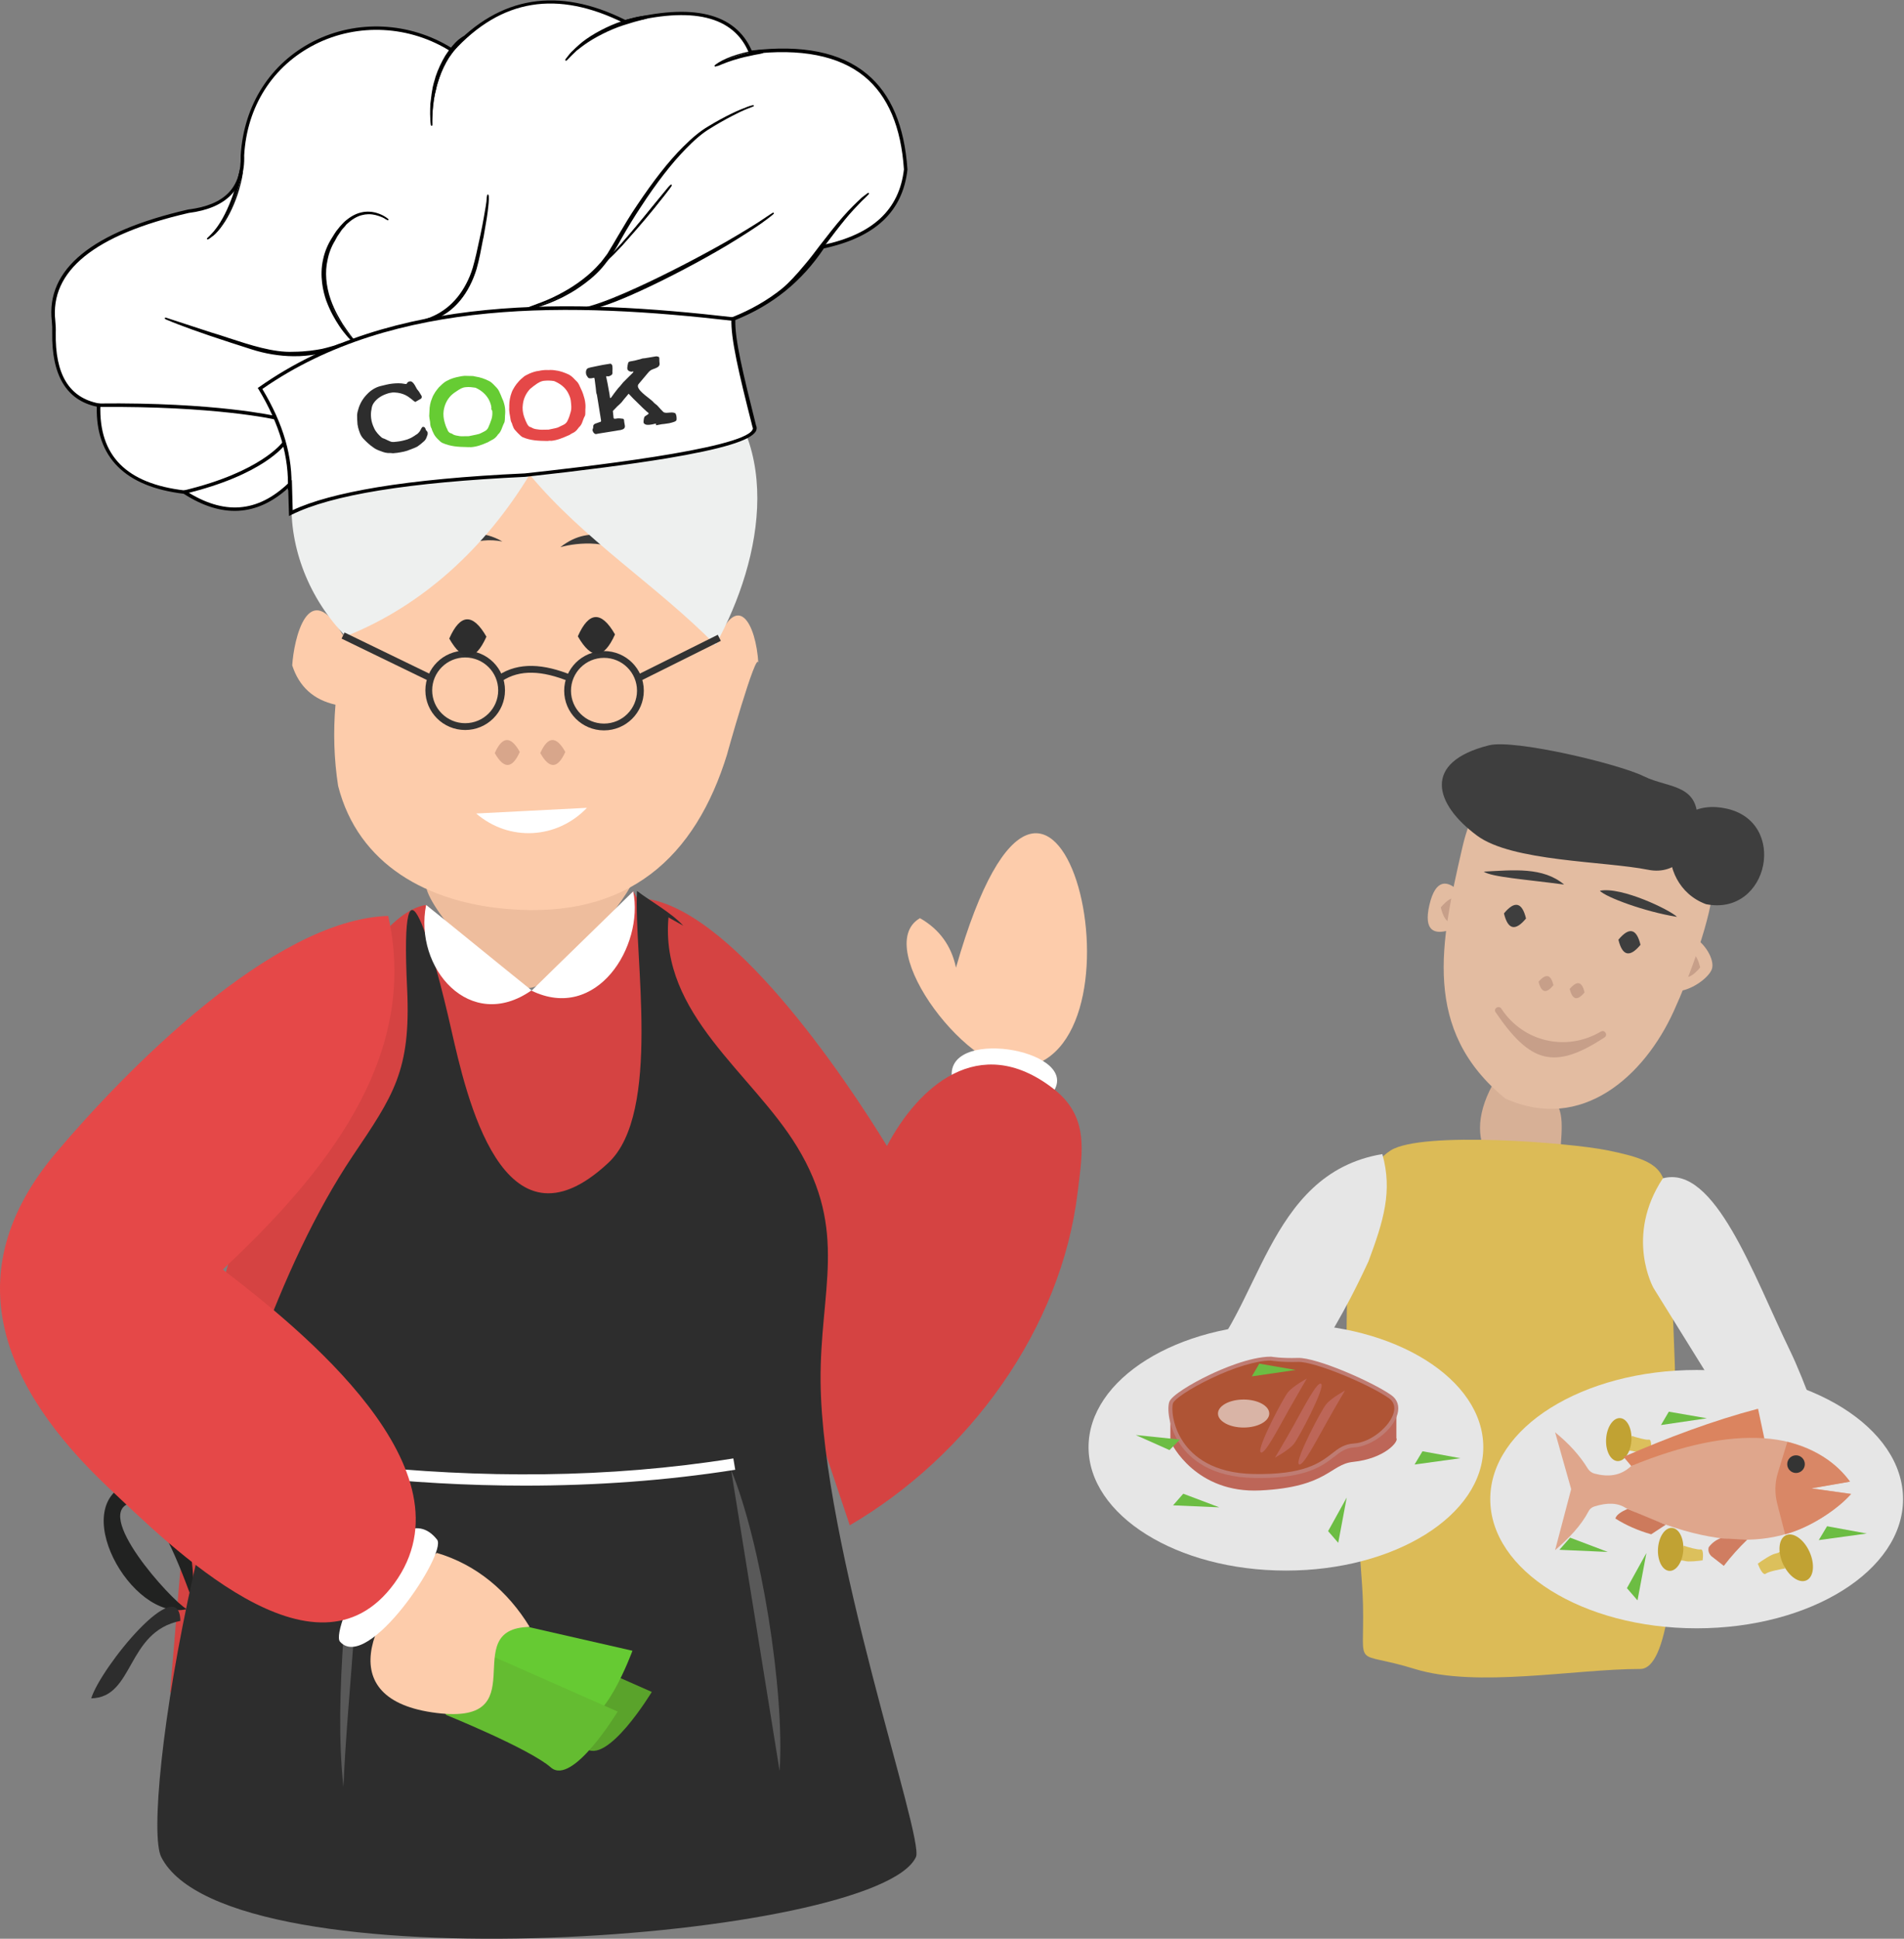 <svg width="280" height="285" viewBox="0 0 280 285" fill="none" xmlns="http://www.w3.org/2000/svg">
<rect x="0" y="0" width="280" height="285" fill="#808080" stroke="none"/>
<g opacity="0.8">
<path d="M2.873 0C-3.41 9.435 1.132 16.75 11.444 15.766C12.298 4.192 13.698 3.801 2.873 0Z" transform="translate(217.648 157.778)" fill="#ECBB9B"/>
<path d="M0.253 3.123C-1.591 10.997 7.253 4.718 7.219 4.718C7.253 4.752 2.097 -4.751 0.253 3.123Z" transform="translate(209.956 129.896)" fill="#FBCAA9"/>
<path d="M-1.0421e-06 1.398C0.649 4.079 1.844 4.351 3.62 2.212C2.971 -0.435 1.776 -0.706 -1.0421e-06 1.398Z" transform="translate(211.883 131.994)" fill="#D8A68B"/>
<path d="M0.284 3.634C-1.56 11.508 6.124 7.689 7.25 5.229C8.377 2.769 2.128 -4.24 0.284 3.634Z" transform="translate(244.447 137.361)" fill="#FBCAA9"/>
<path d="M1.0421e-06 1.423C0.649 4.104 1.844 4.376 3.62 2.238C2.971 -0.444 1.742 -0.715 1.0421e-06 1.423Z" transform="translate(246.404 139.979)" fill="#D8A68B"/>
<path d="M9.069 46.527C20.337 51.584 29.523 43.167 33.826 33.697C36.045 28.844 39.494 19.884 39.699 14.589C40.04 5.221 39.767 6.885 29.899 4.509C16.479 1.284 6.269 -5.979 2.717 9.736C-0.459 23.515 -3.259 36.481 9.069 46.527Z" transform="translate(212.306 114.968)" fill="#FBCAA9"/>
<path d="M11.337 3.917C10.449 2.967 3.176 -0.581 0 0.082C0.888 1.032 6.59 3.153 11.337 3.917Z" transform="translate(235.272 130.866)" fill="#2D2D2D"/>
<path d="M11.815 2.088C8.708 -0.526 4.371 -0.034 0 0.187C1.127 0.984 6.078 1.323 11.815 2.088Z" transform="translate(218.199 127.944)" fill="#2D2D2D"/>
<path d="M-1.0421e-06 1.264C0.581 3.674 1.673 3.912 3.244 2.011C2.664 -0.399 1.571 -0.637 -1.0421e-06 1.264Z" transform="translate(238.003 136.879)" fill="#2D2D2D"/>
<path d="M-2.0842e-06 1.264C0.581 3.674 1.673 3.912 3.244 2.011C2.663 -0.399 1.571 -0.637 -2.0842e-06 1.264Z" transform="translate(221.17 133.01)" fill="#2D2D2D"/>
<path d="M-1.0421e-06 0.841C0.41 2.47 1.127 2.64 2.185 1.35C1.81 -0.279 1.093 -0.415 -1.0421e-06 0.841Z" transform="translate(230.834 144.532)" fill="#D8A68B"/>
<path d="M1.0421e-06 0.83C0.41 2.459 1.127 2.629 2.185 1.339C1.81 -0.256 1.093 -0.426 1.0421e-06 0.83Z" transform="translate(226.259 143.491)" fill="#D8A68B"/>
<path d="M0.093 0.756C5.181 8.223 8.733 9.309 16.109 4.456C16.655 4.082 16.143 3.268 15.562 3.607C10.508 6.594 4.157 5.135 0.947 0.247C0.571 -0.33 -0.282 0.213 0.093 0.756Z" transform="translate(219.848 148.045)" fill="#D8A68B"/>
<path d="M30.34 18.448C23.852 17.158 10.33 17.26 5.173 13.424C-1.11 8.774 -2.92 2.631 6.915 0.154C10.637 -0.797 26.072 2.903 29.691 4.702C33.482 6.568 38.16 5.686 37.545 12.168C37.204 15.766 34.54 19.296 30.34 18.448Z" transform="translate(212.036 109.412)" fill="#2D2D2D"/>
<path d="M5.299 14.28C-2.691 11.327 -1.565 -1.74 8.133 0.194C17.456 2.027 14.587 16.113 5.299 14.28Z" transform="translate(245.58 118.637)" fill="#2D2D2D"/>
<path d="M43.181 77.801C33.551 77.801 19.107 80.618 10.024 77.801C0.804 74.95 2.614 78.192 2.409 68.451C2.135 55.689 -4.933 8.614 6.506 1.554C11.116 -1.297 32.834 0.434 38.332 1.554C48.132 3.523 46.903 5.05 47.415 14.791C47.791 22.156 51.376 77.801 43.181 77.801Z" transform="translate(198.034 167.543)" fill="#F2C94C"/>
<path d="M0 12.435C0 12.435 5.319 18.715 9.203 22.262C18.28 30.551 29.635 43.662 35.946 38.905C37.993 28.882 31.223 23.408 31.223 23.408L19.637 14.836C19.637 14.836 11.973 9.275 7.061 0C4.707 4.145 0 12.435 0 12.435Z" transform="matrix(-0.93 -0.368 0.372 -0.928 263.493 222.554)" fill="white"/>
<path d="M46.26 11.015C42.283 24.212 45.046 24.761 41.07 37.958C29.092 33.553 10.635 42.672 0 28.848C4.076 24.924 8.613 24.038 14.9 23.181C24.617 22.615 26.917 23.316 33.143 23.069C36.27 13.043 33.991 10.026 37.117 0C40.142 3.649 43.201 7.332 46.26 11.015Z" transform="matrix(-0.473 0.881 -0.883 -0.469 228.756 183.185)" fill="white"/>
<ellipse cx="29.026" cy="18.139" rx="29.026" ry="18.139" transform="translate(160.08 194.603)" fill="white"/>
<path d="M0 5.025V-1.7547e-07H33.233V4.611C33.637 5.083 31.526 7.613 26.879 8.096C23.454 8.441 23.166 11.81 13.215 12.293C3.794 12.753 0.173 5.543 0 5.025Z" transform="translate(172.115 206.807)" fill="#CC5F4E"/>
<path d="M14.768 0C9.925 0 0.7 4.945 0.123 6.44C-0.453 7.935 0.585 17.02 12.231 17.249C23.878 17.479 23.186 12.995 26.991 12.765C30.796 12.535 35.178 7.59 32.295 5.577C29.413 3.565 21.341 0.115 18.769 0.195C16.198 0.276 14.768 0 14.768 0Z" transform="translate(172.118 199.723)" fill="#BA4922"/>
<path d="M13.366 17.836C13.09 17.836 12.813 17.836 12.513 17.824C6.263 17.698 3.184 15.041 1.697 12.845C-0.056 10.246 -0.183 7.463 0.14 6.624C0.509 5.669 3.45 3.91 6.009 2.691C7.705 1.874 11.983 0 15.062 0H15.119C15.131 0 16.549 0.264 19.051 0.184C21.807 0.115 29.937 3.668 32.75 5.635C33.684 6.279 34.007 7.279 33.684 8.441C33.016 10.798 29.914 13.179 27.308 13.34C26.062 13.42 25.324 13.983 24.39 14.708C22.672 16.03 20.354 17.836 13.366 17.836ZM15.027 0.575C12.94 0.586 9.746 1.541 6.252 3.208C3.057 4.738 0.901 6.244 0.682 6.831C0.44 7.463 0.521 10.074 2.17 12.523C3.576 14.616 6.517 17.134 12.525 17.249C19.974 17.399 22.315 15.582 24.021 14.259C24.99 13.501 25.832 12.857 27.262 12.765C29.856 12.604 32.589 10.189 33.119 8.28C33.385 7.348 33.142 6.612 32.416 6.095C29.429 4.013 21.484 0.69 19.063 0.77C16.653 0.839 15.246 0.609 15.027 0.575Z" transform="translate(171.825 199.436)" fill="#CE7B6F"/>
<path d="M3.771 4.117C5.853 4.117 7.541 3.195 7.541 2.058C7.541 0.922 5.853 0 3.771 0C1.688 0 0 0.922 0 2.058C0 3.195 1.688 4.117 3.771 4.117Z" transform="translate(179.114 205.737)" fill="#EFC0AF"/>
<path d="M6.852 0C6.852 0 4.834 1.092 4.084 2.012C3.335 2.932 -0.47 10.177 0.048 10.81C0.567 11.442 2.678 7.279 4.211 4.577C5.745 1.874 6.852 0 6.852 0Z" transform="translate(185.327 202.655)" fill="#CC5F4E"/>
<path d="M6.852 -8.77352e-08C6.852 -8.77352e-08 4.834 1.092 4.084 2.012C3.335 2.932 -0.47 10.177 0.048 10.81C0.567 11.442 2.678 7.279 4.211 4.577C5.733 1.874 6.852 -8.77352e-08 6.852 -8.77352e-08Z" transform="translate(190.943 204.415)" fill="#CC5F4E"/>
<path d="M0 10.874C0 10.874 2.018 9.782 2.768 8.862C3.517 7.942 7.322 0.697 6.803 0.064C6.285 -0.568 4.174 3.595 2.652 6.297C1.13 9 0 10.874 0 10.874Z" transform="translate(187.508 203.396)" fill="#CC5F4E"/>
<path d="M5.307 0L0 4.242V1.97L5.307 0Z" transform="matrix(0.754 0.656 -0.66 0.751 175.309 218.103)" fill="#66CC33"/>
<path d="M5.307 0L0 4.242V1.97L5.307 0Z" transform="matrix(0.759 -0.651 0.655 0.756 194.021 223.593)" fill="#66CC33"/>
<path d="M5.086 0L0 4.058V1.884L5.086 0Z" transform="matrix(0.865 0.502 -0.506 0.862 186.145 198.836)" fill="#66CC33"/>
<path d="M5.079 0L0 4.064V1.887L5.079 0Z" transform="translate(170.655 214.508) scale(1.003 0.997) rotate(-135.439)" fill="#66CC33"/>
<path d="M5.312 0L0 4.238V1.968L5.312 0Z" transform="matrix(0.86 0.51 -0.514 0.858 210.201 211.654)" fill="#66CC33"/>
<ellipse cx="30.353" cy="18.988" rx="30.353" ry="18.988" transform="translate(219.155 201.392)" fill="white"/>
<path d="M0.266 0C0.932 0.176 2.37 0.501 2.796 0.396C3.222 0.29 3.24 1.407 3.196 1.978C2.574 2.11 1.198 2.347 0.666 2.242C0.154 2.14 0.011 2.193 0.001 2.236L0 2.242C0 2.24 0 2.238 0.001 2.236L0.266 0Z" transform="matrix(0.998 0.061 -0.062 0.998 239.693 211.066)" fill="#F2CF52"/>
<ellipse cx="1.864" cy="3.165" rx="1.864" ry="3.165" transform="matrix(0.998 0.061 -0.062 0.998 236.392 208.354)" fill="#D1AA1F"/>
<path d="M19.779 0L20.704 4.352L1.13 8.416L0 7.075C6.552 4.228 13.125 1.753 19.779 0Z" transform="translate(238.755 207.088)" fill="#F18556"/>
<path d="M5.772 6.064C7.784 6.601 9.633 6.436 11.194 4.95C26.208 -1.196 37.402 -0.536 43.379 7.24L37.69 8.23L43.543 9.055C36.457 16.151 26.66 18.873 10.372 11.118C9.263 10.396 7.764 10.272 5.751 10.912C5.381 11.035 5.073 11.283 4.909 11.633C3.82 13.717 2.054 15.553 0 17.326L2.362 8.354L0 -1.57369e-07C1.951 1.588 3.594 3.342 4.827 5.363C5.053 5.693 5.381 5.961 5.772 6.064Z" transform="translate(228.691 210.553)" fill="#F6AF8F"/>
<path d="M2.267 4.063C3.377 2.62 4.527 1.361 5.698 0.227L1.795 6.29476e-07C1.076 0.268 0.501 0.722 0.049 1.32C-0.074 1.774 0.029 2.207 0.419 2.62L2.267 4.063Z" transform="translate(251.235 226.126)" fill="#E47C59"/>
<path d="M5.258 3.733L7.394 2.331L1.766 3.14738e-07C0.822 0.433 0.103 0.887 1.56703e-07 1.423C1.582 2.413 3.307 3.177 5.258 3.733Z" transform="translate(237.564 221.815)" fill="#E07853"/>
<path d="M1.429 13.593L0.258 9.055C-0.111 7.57 -0.091 6.023 0.361 4.559L1.758 7.86845e-08C5.866 1.093 8.947 3.032 10.96 5.858L5.27 6.848L11.124 7.673C9.152 9.963 4.941 12.665 1.429 13.593Z" transform="translate(261.09 211.955)" fill="#EF885F"/>
<path d="M1.294 2.599C2.009 2.599 2.588 2.017 2.588 1.299C2.588 0.582 2.009 0 1.294 0C0.579 0 0 0.582 0 1.299C0 2.017 0.579 2.599 1.294 2.599Z" transform="translate(262.827 213.935)" fill="#212121"/>
<path d="M0.266 0C0.932 0.176 2.37 0.501 2.796 0.396C3.222 0.29 3.24 1.407 3.196 1.978C2.574 2.11 1.198 2.347 0.666 2.242C0.154 2.14 0.011 2.193 0.001 2.236L0 2.242C0 2.24 0 2.238 0.001 2.236L0.266 0Z" transform="matrix(0.998 0.061 -0.062 0.998 247.321 227.206)" fill="#F2CF52"/>
<ellipse cx="1.864" cy="3.165" rx="1.864" ry="3.165" transform="matrix(0.998 0.061 -0.062 0.998 244.02 224.493)" fill="#D1AA1F"/>
<path d="M0.306 0C1.07 0.202 2.722 0.576 3.211 0.455C3.701 0.334 3.721 1.618 3.67 2.275C2.957 2.426 1.376 2.699 0.765 2.578C0.177 2.462 0.013 2.522 0.001 2.572L0 2.578C0 2.576 0 2.574 0.001 2.572L0.306 0Z" transform="matrix(-0.913 0.408 -0.411 -0.912 262.788 230.441)" fill="#F2CF52"/>
<ellipse cx="2.141" cy="3.64" rx="2.141" ry="3.64" transform="matrix(-0.913 0.408 -0.411 -0.912 267.602 231.447)" fill="#D1AA1F"/>
<path d="M5.552 0L0 4.439V2.061L5.552 0Z" transform="matrix(0.754 0.657 -0.66 0.751 232.256 224.493)" fill="#66CC33"/>
<path d="M5.552 0L0 4.439V2.061L5.552 0Z" transform="matrix(0.759 -0.651 0.654 0.756 237.907 231.906)" fill="#66CC33"/>
<path d="M5.32 0L0 4.247V1.972L5.32 0Z" transform="matrix(0.865 0.502 -0.506 0.863 246.412 205.822)" fill="#66CC33"/>
<path d="M5.556 0L0 4.436V2.059L5.556 0Z" transform="matrix(0.86 0.511 -0.514 0.858 269.746 222.595)" fill="#66CC33"/>
</g>
<path d="M17.187 34.422C36.764 31.479 21.705 -30.893 7.259 19.759C6.589 16.538 4.804 14.095 1.96 12.484C-5.403 16.76 9.824 36.422 17.187 34.422Z" transform="translate(133.326 122.489)" fill="#FDCCAB"/>
<path d="M8.51087e-07 0.833C0.614 4.61 10.932 15.829 15.06 15.718C18.964 15.662 28.837 3.666 30.454 1.69495e-06C20.303 0.278 10.151 0.555 8.51087e-07 0.833Z" transform="translate(62.665 129.53)" fill="#EEBD9D"/>
<path d="M37.649 1.999C26.382 3.666 12.55 42.266 9.259 52.485C3.291 70.758 1.673 98.528 8.51087e-07 117.745C31.458 117.745 62.972 117.745 94.43 117.745C89.912 96.917 85.45 76.034 80.932 55.207C77.362 38.711 76.582 14.607 68.103 0C65.761 2.277 56.558 14.496 53.155 14.607C49.53 14.718 40.605 4.388 37.649 1.999Z" transform="translate(25.015 131.029)" fill="#D54342"/>
<path d="M13.168 17.856C13.558 13.246 12.22 -2.138 4.132 0.25C-5.685 3.194 4.02 20.8 12.22 18.912C9.933 17.634 -2.004 4.471 4.188 3.249C8.036 2.527 12.554 16.579 13.168 17.856Z" transform="translate(15.249 217.644)" fill="#212221"/>
<path d="M15.136 6.065C18.427 0.067 -1.374 -3.21 0.076 4.566C5.04 5.621 10.06 6.121 15.136 6.065Z" transform="translate(139.951 154.123)" fill="white"/>
<path d="M30.956 92.196C48.358 82.033 62.08 63.427 64.478 43.155C65.203 37.212 66.207 32.047 60.797 27.937C49.92 19.606 40.996 27.77 36.422 36.434C30.51 26.77 13.052 0.555 3.40435e-06 1.69495e-06C10.319 30.714 20.637 61.483 30.956 92.196Z" transform="translate(94.011 132.029)" fill="#D54342"/>
<path d="M75.166 3.888C73.883 18.162 87.493 26.77 94.075 37.601C101.66 50.041 97.421 58.761 97.533 72.091C97.756 96.418 112.831 139.223 111.561 142.004C105.984 154.223 10.326 161.443 0.565 142.004C-2.515 135.869 7.007 71.369 28.704 38.989C34.728 30.047 37.294 26.437 36.736 14.44C35.565 -9.386 40.64 8.886 43.262 20.55C45.381 29.769 50.736 54.485 66.298 39.989C74.218 32.657 70.035 9.275 70.537 0C72.656 1.611 75.557 3.166 77.341 5.11" transform="translate(23.14 130.974)" fill="#2D2D2D"/>
<path d="M14.948 0C9.984 4.888 4.964 9.719 -1.70217e-06 14.607C9.594 19.272 16.566 8.053 14.948 0Z" transform="translate(78.17 131.029)" fill="white"/>
<path d="M7.139 44.265C4.741 29.492 2.398 14.718 1.70217e-06 3.38989e-06C4.406 10.664 7.92 32.602 7.139 44.265Z" transform="translate(107.509 216.061)" fill="#595959"/>
<path d="M8.367 5.207C8.367 12.149 0 12.149 0 5.207C0 -1.736 8.367 -1.736 8.367 5.207Z" transform="translate(33.159 214.798)" fill="white"/>
<path d="M25.267 3.999C16.845 3.999 8.367 3.499 -8.51087e-07 2.61C0.056 2.055 0.112 1.5 0.167 0.944C18.685 2.944 37.538 2.944 55.944 3.38989e-06C56.056 0.555 56.111 1.111 56.223 1.666C46.016 3.277 35.641 3.999 25.267 3.999Z" transform="translate(51.9 214.395)" fill="white"/>
<path d="M0.477 45.21C-1.029 31.491 1.426 14.552 2.374 3.38989e-06C3.489 13.829 1.091 30.547 0.477 45.21Z" transform="translate(50.028 217.45)" fill="#595959"/>
<path d="M3.091 11.014C8.612 12.18 10.788 1.628 5.377 0.128C-0.033 -1.316 -2.32 9.903 3.091 11.014Z" transform="translate(36.26 206.214)" fill="white"/>
<path d="M0.258 3.38989e-06C5.445 4.165 10.576 8.387 15.764 12.552C6.728 18.884 -1.583 9.275 0.258 3.38989e-06Z" transform="translate(62.407 133.029)" fill="white"/>
<path d="M1.70217e-06 0C0.223 2.111 0.223 6.776 3.402 7.165C4.127 5.721 4.741 1.999 4.853 0.389C3.235 0.278 1.618 0.111 1.70217e-06 0Z" transform="translate(72.927 244.886)" fill="#EEBD9D"/>
<path d="M2.677 9.664C2.677 9.664 14.892 14.607 18.072 17.384C21.251 20.161 27.888 9.164 27.888 9.164L7.139 -3.38989e-06L8.51087e-07 5.554L2.677 9.664Z" transform="translate(67.963 239.555)" fill="#5AA32B"/>
<path d="M3.402 10.33C3.402 10.33 16.343 12.885 20.024 14.996C23.649 17.106 28.056 5.054 28.056 5.054L5.912 -3.38989e-06L0 6.831L3.402 10.33Z" transform="translate(64.952 237.611)" fill="#66CA33"/>
<path d="M2.677 9.664C2.677 9.664 14.892 14.607 18.072 17.384C21.251 20.161 27.888 9.164 27.888 9.164L7.139 3.38989e-06L8.51087e-07 5.554L2.677 9.664Z" transform="translate(62.944 242.443)" fill="#64BC31"/>
<path d="M9.742 3.38989e-06C15.598 1.722 20.228 5.665 23.407 10.886C12.419 11.053 25.025 25.826 9.017 23.438C-6.154 21.161 0.427 8.109 9.742 3.38989e-06Z" transform="translate(54.484 228.28)" fill="#FDCCAB"/>
<path d="M0.166 16.676C4.238 21.286 15.951 3.68 14.445 1.681C8.421 -5.984 -1.396 14.955 0.166 16.676Z" transform="translate(49.837 224.656)" fill="white"/>
<path d="M57.087 0C40.075 0.555 18.378 22.827 8.282 34.768C-6.945 52.763 0.752 69.647 15.812 83.921C25.183 92.752 46.378 114.024 57.979 98.139C70.139 81.477 44.091 60.65 32.768 51.985C47.326 38.323 61.828 21.105 57.087 0Z" transform="translate(0 134.64)" fill="#E54848"/>
<path d="M13.108 2.074C5.131 3.684 6.359 13.348 2.12772e-07 13.459C1.45 8.85 12.996 -5.258 13.108 2.074Z" transform="translate(13.414 236.203)" fill="#2D2D2D"/>
<path d="M7.474 27.168C2.343 18.226 0.223 27.779 -8.51087e-07 31.555C1.004 34.666 3.123 36.609 6.359 37.331C6.024 41.33 6.135 45.329 6.749 49.273C9.705 60.88 19.968 66.434 31.793 67.379C49.362 68.823 59.291 59.825 63.976 44.552C63.586 45.829 68.382 28.723 68.55 31.278C68.215 25.39 65.426 20.225 62.247 28.612C61.522 23.391 62.414 10.506 59.291 6.507C57.339 3.952 39.211 -0.214 35.864 0.009C30.677 0.342 17.402 5.451 13.61 9.062C8.645 13.671 8.813 19.725 7.474 27.168Z" transform="translate(42.975 66.261)" fill="#FDCCAB"/>
<path d="M-1.70217e-06 6.119C0.335 2.62 4.406 -2.212 10.207 1.12C6.526 0.398 2.398 1.786 -1.70217e-06 6.119Z" transform="translate(63.668 78.48)" fill="#3A3A3A"/>
<path d="M10.598 3.604C7.697 0.66 2.622 1.105 1.70217e-06 1.827C4.741 -1.894 9.426 0.771 10.598 3.604Z" transform="translate(82.409 78.606)" fill="#3A3A3A"/>
<path d="M7.971 43.113C19.461 38.559 28.664 29.839 35.022 19.342C42.998 28.95 53.652 35.559 62.353 44.39C69.381 31.672 72.839 13.288 59.006 3.513C51.03 -2.097 46.568 0.347 36.64 1.791C29.556 2.791 17.955 2.235 11.54 5.401C-3.575 13.01 -2.85 32.06 7.971 43.113Z" transform="translate(42.869 50.427)" fill="#EEF0EF"/>
<path d="M32.151 71.004C38.667 68.565 50.784 68.019 67.002 68.856C87.649 68.638 102.329 67.764 101.231 65.07C100.132 57.57 99.327 52.036 99.766 49.087C105.075 47.558 109.87 44.754 113.897 39.876C120.999 39.111 125.795 36.162 127.186 29.827C127.662 16.466 120.596 10.094 106.246 10.422C104.525 4.67 98.595 2.485 88.344 4.087C79.412 -1.593 70.809 -1.629 62.609 5.725C50.931 -3.449 32.956 2.012 30.357 18.031C30.027 22.691 27.282 25.276 21.644 25.422C7.587 27.206 0.192 31.793 0.265 39.511C0.265 40.058 0.228 40.64 0.155 41.186C-0.577 47.485 1.29 51.162 5.61 52.473C4.658 59.536 7.879 64.451 16.885 66.453C22.267 70.786 27.465 70.749 32.444 66.817L32.151 71.004Z" transform="matrix(0.995 -0.1 0.101 0.995 3.561 8.037)" fill="white"/>
<path d="M88.129 68.773C82.821 69.101 75.902 69.32 67.225 69.392C50.02 68.482 38.634 69.174 32.448 71.504L32.081 71.65L32.374 67.536C27.359 71.249 22.197 70.994 16.999 66.844C8.506 64.951 4.662 60.218 5.577 52.827C1.221 51.444 -0.573 47.548 0.159 41.322C0.232 40.812 0.269 40.23 0.269 39.684C0.159 32.002 7.444 27.16 21.868 25.339C27.286 25.23 30.031 22.9 30.361 18.203C31.569 10.849 36.072 5.17 42.698 2.585C49.397 -0 57.085 1.165 62.833 5.606C70.667 -1.311 79.343 -1.821 88.641 4.041C98.745 2.512 104.822 4.623 106.689 10.376C114.157 10.23 119.685 11.941 123.163 15.473C126.421 18.75 127.922 23.665 127.702 30.072C126.385 36.152 121.992 39.502 114.304 40.376C110.57 44.89 105.957 47.912 100.283 49.55C99.917 52.39 100.612 57.414 101.747 65.242C101.857 65.533 101.82 65.861 101.637 66.116C100.722 67.39 96.439 68.227 88.129 68.773ZM45.444 68.737C51.264 68.373 58.513 68.409 67.225 68.883C75.169 68.81 99.331 68.555 101.161 65.861C101.271 65.715 101.271 65.57 101.198 65.424V65.351C99.99 57.269 99.331 52.172 99.734 49.295L99.77 49.114L99.917 49.077C105.628 47.439 110.204 44.453 113.938 39.939L114.011 39.866H114.121C121.662 39.065 125.909 35.825 127.19 30C127.41 23.774 125.945 19.005 122.797 15.837C119.392 12.415 113.901 10.74 106.506 10.886H106.323L106.25 10.704C104.566 5.06 98.635 2.985 88.641 4.551H88.531L88.458 4.514C79.123 -1.384 70.813 -0.874 63.016 6.116L62.869 6.262L62.686 6.116C57.048 1.674 49.471 0.509 42.881 3.058C36.401 5.57 32.008 11.104 30.873 18.24C30.544 23.155 27.506 25.703 21.904 25.849C7.81 27.633 0.708 32.293 0.781 39.684C0.781 40.266 0.745 40.885 0.672 41.395C-0.061 47.511 1.66 51.116 5.943 52.39L6.163 52.463L6.126 52.681C5.138 60.036 8.762 64.514 17.182 66.371H17.255L17.292 66.407C22.527 70.594 27.506 70.74 32.557 66.771L33.033 66.407L32.704 70.849C35.669 69.793 39.952 69.101 45.444 68.737Z" transform="matrix(0.995 -0.1 0.101 0.995 3.347 7.775)" fill="black"/>
<path d="M25.479 6.408C25.479 6.444 25.553 6.517 24.674 6.808C24.235 6.954 23.576 7.099 22.514 7.245C21.489 7.391 20.061 7.464 18.194 7.282C16.327 7.099 14.167 6.553 12.154 5.68C10.14 4.806 8.127 3.932 6.297 3.095C4.503 2.257 2.892 1.529 1.794 0.947C1.245 0.655 0.769 0.437 0.476 0.291C0.183 0.109 1.1172e-06 0.036 1.1172e-06 4.44427e-06C1.1172e-06 4.44427e-06 0.183 0.073 0.513 0.182C0.842 0.328 1.281 0.546 1.867 0.801C3.002 1.311 4.613 2.002 6.443 2.803C10.104 4.296 14.497 6.626 18.231 6.881C20.061 7.063 21.453 6.99 22.477 6.881C23.503 6.772 24.162 6.626 24.601 6.517C25.443 6.298 25.443 6.335 25.479 6.408Z" transform="matrix(0.995 -0.1 0.101 0.995 24.356 46.828)" fill="black"/>
<path d="M21.426 7.606C20.584 7.642 19.559 7.678 18.278 7.533C16.228 7.314 14.104 6.732 12.201 5.895C10.151 5.021 8.137 4.111 6.344 3.31C4.586 2.509 2.976 1.744 1.841 1.162C1.328 0.907 0.852 0.652 0.523 0.47C0.01 0.215 -0.026 0.179 0.01 0.069C0.047 -0.04 0.084 -0.04 0.633 0.215L3.927 1.671L6.563 2.836C7.369 3.164 8.211 3.528 9.089 3.929C12.055 5.239 15.422 6.732 18.314 6.878C20.218 7.06 21.646 6.95 22.524 6.878C23.44 6.768 24.099 6.623 24.538 6.55L24.648 6.513C25.526 6.295 25.6 6.295 25.636 6.477L25.526 6.513L25.636 6.477L25.526 6.513L25.636 6.477C25.636 6.477 25.673 6.55 25.636 6.586C25.6 6.659 25.49 6.768 24.758 6.987C24.282 7.132 23.623 7.314 22.598 7.424C22.305 7.533 21.902 7.569 21.426 7.606ZM2.976 1.489C3.964 1.963 5.172 2.545 6.453 3.128C8.211 3.929 10.261 4.839 12.311 5.712C14.178 6.55 16.301 7.096 18.314 7.314C20.291 7.533 21.719 7.387 22.634 7.278C23.659 7.132 24.318 6.987 24.794 6.841C25.124 6.732 25.307 6.659 25.416 6.623C25.233 6.659 24.941 6.732 24.794 6.768L24.684 6.805C24.245 6.878 23.586 7.023 22.671 7.132C21.756 7.242 20.328 7.351 18.424 7.132C15.496 6.95 12.128 5.458 9.126 4.147C8.247 3.746 7.405 3.382 6.6 3.055L2.976 1.489ZM25.49 6.586L25.6 6.55L25.49 6.586Z" transform="matrix(0.995 -0.1 0.101 0.995 24.221 46.699)" fill="black"/>
<path d="M3.606 18.62C3.57 18.657 3.533 18.729 2.984 18.001C2.728 17.637 2.325 17.091 1.849 16.181C1.373 15.271 0.751 14.033 0.348 12.249C-0.091 10.465 -0.201 8.28 0.531 6.205C0.861 5.186 1.41 4.203 2.032 3.365C2.179 3.147 2.325 2.929 2.508 2.746C2.691 2.564 2.874 2.346 3.021 2.164C3.35 1.763 3.753 1.472 4.119 1.145C4.924 0.562 5.766 0.162 6.608 0.052C7.45 -0.093 8.219 0.089 8.768 0.307C9.354 0.526 9.757 0.817 10.049 1.035C10.306 1.254 10.452 1.399 10.415 1.399C10.415 1.399 10.269 1.29 9.976 1.108C9.683 0.926 9.281 0.671 8.695 0.489C8.146 0.307 7.414 0.162 6.608 0.307C5.803 0.453 4.997 0.853 4.265 1.399C3.899 1.727 3.533 2.018 3.204 2.419C3.057 2.601 2.874 2.783 2.691 3.001C2.545 3.22 2.398 3.402 2.252 3.62C1.629 4.458 1.154 5.404 0.824 6.387C0.165 8.39 0.275 10.501 0.678 12.212C1.08 13.96 1.666 15.161 2.142 16.035C2.581 16.909 2.947 17.491 3.167 17.856C3.68 18.584 3.643 18.584 3.606 18.62Z" transform="matrix(0.995 -0.1 0.101 0.995 46.523 31.924)" fill="black"/>
<path d="M3.705 18.834C3.595 18.834 3.485 18.762 3.009 18.143C2.716 17.706 2.314 17.16 1.874 16.322C1.362 15.339 0.776 14.101 0.337 12.39C0.044 11.152 -0.322 8.713 0.52 6.274C0.849 5.254 1.398 4.235 2.057 3.398L2.533 2.779C2.643 2.633 2.753 2.524 2.863 2.378L3.046 2.196C3.302 1.905 3.595 1.65 3.888 1.395C3.961 1.322 4.071 1.25 4.144 1.177C4.986 0.558 5.865 0.157 6.707 0.048C7.402 -0.061 8.171 0.012 8.94 0.303C9.599 0.558 10.038 0.886 10.221 1.031C10.404 1.177 10.624 1.359 10.66 1.468V1.505L10.624 1.541C10.55 1.614 10.514 1.577 10.367 1.468C10.294 1.432 10.184 1.359 10.075 1.25C9.818 1.068 9.416 0.849 8.83 0.631C8.098 0.376 7.439 0.339 6.78 0.449C6.048 0.558 5.242 0.958 4.473 1.541C4.4 1.614 4.29 1.687 4.217 1.796C3.961 2.014 3.668 2.269 3.448 2.56L2.899 3.216L2.533 3.762C1.911 4.563 1.435 5.509 1.142 6.492C0.556 8.203 0.52 10.242 0.996 12.281C1.435 14.101 2.094 15.412 2.423 16.104C2.826 16.869 3.119 17.378 3.339 17.742L3.448 17.924C3.924 18.652 3.924 18.725 3.815 18.834L3.741 18.762L3.815 18.834C3.778 18.798 3.778 18.798 3.705 18.834ZM3.668 18.616L3.741 18.689L3.668 18.616ZM7.073 0.157C6.963 0.157 6.853 0.194 6.743 0.194C5.938 0.303 5.096 0.667 4.29 1.286C4.217 1.359 4.107 1.432 4.034 1.505C3.741 1.759 3.448 1.978 3.229 2.305L3.046 2.524C2.936 2.633 2.826 2.779 2.716 2.888L2.24 3.507C1.618 4.344 1.106 5.291 0.739 6.31C-0.103 8.677 0.264 11.08 0.556 12.281C0.959 13.992 1.545 15.194 2.057 16.177C2.497 17.014 2.863 17.56 3.192 17.961C3.375 18.216 3.522 18.361 3.595 18.434C3.485 18.252 3.339 17.997 3.265 17.888L3.156 17.706C2.936 17.342 2.606 16.796 2.204 16.031C1.691 14.975 1.142 13.81 0.739 12.172C0.264 10.097 0.3 8.021 0.886 6.274C1.215 5.254 1.691 4.308 2.314 3.471L2.753 2.852L3.265 2.269C3.485 1.978 3.778 1.723 4.034 1.505C4.107 1.432 4.217 1.359 4.29 1.25C5.096 0.631 5.938 0.23 6.707 0.121C6.999 0.085 7.292 0.048 7.585 0.048C7.439 0.157 7.256 0.157 7.073 0.157Z" transform="matrix(0.995 -0.1 0.101 0.995 46.38 31.868)" fill="black"/>
<path d="M0 17.403C0 17.33 -0.036 17.33 0.696 17.148C1.062 17.039 1.574 16.93 2.343 16.565C3.112 16.201 4.064 15.655 5.162 14.599C6.224 13.544 7.212 12.087 7.908 10.449C8.567 8.811 9.079 7.063 9.555 5.534C10.031 3.968 10.434 2.621 10.69 1.602C10.836 1.092 10.91 0.692 10.983 0.437C11.056 0.146 11.056 2.22214e-06 11.056 2.22214e-06C11.093 2.22214e-06 11.056 0.619 10.836 1.638C10.617 2.658 10.287 4.041 9.811 5.607C9.335 7.172 8.896 8.92 8.237 10.595C7.542 12.269 6.553 13.798 5.455 14.891C4.357 15.983 3.295 16.565 2.526 16.93C1.721 17.294 1.172 17.403 0.769 17.476C0 17.548 0 17.476 0 17.403Z" transform="matrix(0.995 -0.1 0.101 0.995 60.747 29.777)" fill="black"/>
<path d="M0.476 17.658C0.183 17.658 0.11 17.658 0.073 17.621C0.037 17.585 0 17.512 0 17.512H0.11H0C0 17.33 0.073 17.33 0.769 17.148H0.842C1.171 17.039 1.721 16.893 2.416 16.565C3.075 16.238 4.064 15.728 5.198 14.599C6.26 13.544 7.248 12.087 7.907 10.485C8.42 9.211 8.859 7.864 9.262 6.59C9.372 6.226 9.482 5.898 9.591 5.57C10.104 3.968 10.47 2.585 10.726 1.675C10.873 1.165 10.946 0.765 10.982 0.51C11.019 0.364 11.019 0.291 11.056 0.218C11.092 0.073 11.092 -2.22214e-06 11.202 -2.22214e-06H11.239L11.275 0.036C11.385 0.146 11.239 1.129 11.092 1.748C10.909 2.694 10.543 4.078 10.067 5.716C9.994 6.007 9.921 6.262 9.811 6.553C9.408 7.9 9.006 9.32 8.457 10.704C7.761 12.379 6.773 13.908 5.638 15.036C4.722 15.947 3.771 16.602 2.672 17.075C1.904 17.403 1.318 17.548 0.915 17.621C0.732 17.658 0.586 17.658 0.476 17.658ZM0.22 17.476L0.11 17.512L0.22 17.476ZM0.329 17.476C0.439 17.476 0.586 17.476 0.842 17.439C1.245 17.366 1.794 17.257 2.563 16.93C3.624 16.456 4.576 15.801 5.455 14.927C6.553 13.835 7.541 12.306 8.237 10.667C8.786 9.284 9.189 7.9 9.591 6.517C9.665 6.226 9.738 5.934 9.848 5.68C10.14 4.587 10.433 3.604 10.616 2.803C10.397 3.604 10.104 4.587 9.774 5.68C9.665 6.007 9.555 6.335 9.445 6.699C9.042 8.01 8.64 9.32 8.09 10.631C7.395 12.269 6.443 13.726 5.345 14.818C4.21 15.947 3.185 16.493 2.526 16.82C1.794 17.148 1.281 17.294 0.915 17.403H0.842C0.696 17.366 0.476 17.439 0.329 17.476Z" transform="matrix(0.995 -0.1 0.101 0.995 60.594 29.72)" fill="black"/>
<path d="M7.47271e-05 26.359C7.47271e-05 26.286 -0.037 26.286 1.464 25.922C2.197 25.74 3.331 25.449 4.979 24.794C5.784 24.466 6.736 24.065 7.798 23.483C8.823 22.9 9.994 22.172 11.166 21.08C11.312 20.934 11.459 20.825 11.605 20.68C11.751 20.534 11.861 20.388 12.008 20.243C12.3 19.951 12.593 19.66 12.813 19.332C13.325 18.677 13.838 17.985 14.351 17.257C15.376 15.801 16.51 14.345 17.682 12.888C20.061 10.012 22.624 7.209 25.26 5.061C26.578 4.005 27.896 3.058 29.213 2.439C30.531 1.82 31.703 1.347 32.728 0.947C33.753 0.583 34.558 0.328 35.144 0.182C35.437 0.109 35.657 0.073 35.803 0.036C35.949 0 36.023 -2.22214e-06 36.023 -2.22214e-06C36.023 -2.22214e-06 35.949 0.036 35.803 0.073C35.657 0.109 35.437 0.182 35.144 0.255C34.595 0.437 33.753 0.692 32.764 1.092C31.776 1.493 30.605 2.002 29.323 2.621C28.042 3.24 26.761 4.15 25.443 5.243C22.844 7.391 20.318 10.194 17.975 13.07C16.803 14.527 15.705 15.983 14.68 17.439C14.168 18.167 13.692 18.859 13.143 19.551C12.886 19.915 12.593 20.206 12.3 20.497C12.154 20.643 12.008 20.789 11.861 20.934C11.715 21.08 11.568 21.189 11.422 21.335C10.25 22.427 9.042 23.192 7.981 23.774C6.919 24.393 5.931 24.757 5.125 25.085C3.441 25.704 2.306 25.959 1.538 26.141C7.92512e-05 26.541 7.47271e-05 26.432 7.47271e-05 26.359Z" transform="matrix(0.995 -0.1 0.101 0.995 74.901 19.133)" fill="black"/>
<path d="M0.412 26.614C0.155 26.614 0.119 26.614 0.082 26.578C0.046 26.541 0.046 26.505 0.009 26.468H0.119H0.009C-0.028 26.323 -0.028 26.323 1.547 25.922L1.656 25.886C2.389 25.704 3.523 25.412 5.061 24.794L5.134 24.757C5.94 24.429 6.855 24.029 7.88 23.446C8.722 22.973 9.967 22.209 11.211 21.08C11.248 21.044 11.321 20.971 11.358 20.934C11.467 20.861 11.541 20.789 11.65 20.68L12.2 20.097C12.419 19.842 12.675 19.624 12.859 19.332C13.371 18.677 13.884 17.949 14.396 17.257C15.494 15.764 16.593 14.272 17.764 12.888C20.473 9.612 22.999 6.954 25.342 5.061C26.806 3.859 28.124 2.985 29.332 2.439C30.54 1.857 31.748 1.347 32.847 0.947C33.908 0.546 34.75 0.328 35.263 0.182C35.483 0.109 35.739 0.073 35.922 0.036C36.178 1.10944e-06 36.251 -0.036 36.288 0.073C36.325 0.182 36.251 0.182 35.995 0.255L35.336 0.437C34.567 0.655 33.762 0.947 32.956 1.274C31.858 1.711 30.687 2.221 29.515 2.803C28.344 3.349 27.099 4.223 25.672 5.425C23.402 7.318 20.876 9.976 18.24 13.252C17.105 14.636 16.007 16.092 14.945 17.585C14.469 18.277 13.957 19.005 13.408 19.696C13.188 19.988 12.968 20.243 12.712 20.497L12.126 21.116C12.017 21.226 11.943 21.298 11.834 21.408C11.797 21.444 11.724 21.517 11.687 21.553C10.406 22.755 9.088 23.519 8.246 23.992C7.184 24.611 6.159 25.012 5.354 25.34C3.78 25.922 2.681 26.177 1.73 26.395C1.034 26.541 0.631 26.578 0.412 26.614ZM30.76 2.039C30.321 2.221 29.881 2.439 29.405 2.658C28.198 3.204 26.916 4.078 25.452 5.243C23.109 7.136 20.583 9.757 17.91 13.034C16.776 14.417 15.641 15.874 14.579 17.366C14.067 18.058 13.554 18.823 13.042 19.478C12.859 19.769 12.602 20.024 12.383 20.243L11.834 20.825C11.724 20.934 11.65 21.007 11.541 21.08C11.504 21.116 11.431 21.189 11.394 21.226C10.149 22.391 8.868 23.155 8.026 23.628C7.001 24.211 6.086 24.611 5.281 24.939L5.207 24.976C3.633 25.595 2.498 25.886 1.766 26.068L1.656 26.104C1.181 26.213 0.814 26.286 0.595 26.359C0.814 26.323 1.144 26.286 1.693 26.177C2.645 25.995 3.706 25.74 5.281 25.121C6.123 24.794 7.074 24.393 8.136 23.811C8.978 23.337 10.259 22.573 11.541 21.371C11.577 21.335 11.65 21.262 11.687 21.226C11.797 21.153 11.87 21.044 11.98 20.971L12.566 20.352C12.785 20.097 13.042 19.842 13.225 19.551C13.774 18.859 14.286 18.131 14.762 17.439C15.824 15.947 16.959 14.454 18.093 13.07C20.766 9.794 23.292 7.136 25.562 5.206C26.989 4.005 28.271 3.131 29.442 2.585C29.881 2.439 30.321 2.257 30.76 2.039Z" transform="matrix(0.995 -0.1 0.101 0.995 74.739 19.076)" fill="black"/>
<path d="M0 11.141C0 11.068 -0.036 11.068 0.989 10.922C2.014 10.74 4.1 10.267 8.164 8.883C12.227 7.5 17.499 5.425 21.709 3.568C23.796 2.621 25.626 1.748 26.907 1.092C27.566 0.765 28.079 0.473 28.408 0.291C28.774 0.109 28.957 0 28.957 0C28.957 0 28.774 0.146 28.445 0.364C28.115 0.583 27.603 0.874 26.98 1.238C25.699 1.93 23.905 2.876 21.819 3.859C17.645 5.789 12.374 7.9 8.31 9.32C4.21 10.704 2.123 11.141 1.062 11.25C0 11.286 0 11.177 0 11.141Z" transform="matrix(0.995 -0.1 0.101 0.995 84.899 34.265)" fill="black"/>
<path d="M0.842 11.436C0.256 11.472 0.11 11.436 0.073 11.363C0.037 11.327 0.037 11.29 0.037 11.254C0.037 11.108 0.037 11.108 0.732 10.999L1.098 10.926C2.855 10.599 5.272 9.907 8.237 8.887C12.41 7.468 17.718 5.356 21.745 3.572C24.162 2.48 26.029 1.57 26.944 1.096L28.518 0.259C29.067 -0.032 29.067 -0.032 29.14 0.04C29.213 0.15 29.213 0.15 28.591 0.55C28.262 0.769 27.749 1.06 27.127 1.424C26.285 1.897 24.491 2.844 21.965 4.045C17.938 5.938 12.63 8.086 8.457 9.506C4.43 10.89 2.27 11.327 1.171 11.436C1.025 11.4 0.915 11.436 0.842 11.436ZM0.403 11.218C0.549 11.218 0.769 11.218 1.135 11.181C2.233 11.072 4.356 10.635 8.383 9.252C12.557 7.832 17.865 5.684 21.892 3.79C23.466 3.062 24.747 2.407 25.662 1.934C24.674 2.407 23.356 3.026 21.855 3.718C17.828 5.538 12.483 7.613 8.31 9.033C5.308 10.053 2.892 10.744 1.135 11.072L0.732 11.145C0.622 11.181 0.476 11.218 0.403 11.218ZM0.11 11.254H0.22H0.11ZM0.11 11.254H0H0.11Z" transform="matrix(0.995 -0.1 0.101 0.995 84.777 34.163)" fill="black"/>
<path d="M0.019 12.97C-0.018 12.934 -0.054 12.898 0.458 12.497C0.971 12.097 2.032 11.332 3.899 9.475C5.766 7.618 8.073 4.997 10.159 3.067C11.184 2.121 12.173 1.32 12.905 0.774C13.271 0.519 13.564 0.301 13.784 0.191C14.003 0.046 14.113 -0.027 14.113 0.009C14.15 0.046 13.71 0.373 13.015 0.919C12.319 1.502 11.367 2.303 10.379 3.286C8.366 5.252 6.096 7.91 4.192 9.766C2.289 11.66 1.19 12.388 0.641 12.752C0.056 13.08 0.056 13.007 0.019 12.97Z" transform="matrix(0.995 -0.1 0.101 0.995 113.686 29.861)" fill="black"/>
<path d="M0.186 13.214C0.112 13.214 0.076 13.177 0.039 13.141L0.112 13.068L0.039 13.141L0.112 13.068L0.039 13.141C-0.071 12.995 0.039 12.886 0.515 12.522C0.588 12.449 0.661 12.413 0.735 12.34C1.284 11.903 2.309 11.102 3.92 9.5C4.688 8.772 5.494 7.898 6.336 6.988C7.617 5.641 8.935 4.257 10.18 3.092C11.315 2.036 12.303 1.272 12.925 0.799C13.181 0.58 13.438 0.435 13.621 0.325L13.804 0.216C14.133 -0.002 14.207 -0.039 14.28 0.034C14.353 0.143 14.353 0.143 13.621 0.726L13.145 1.09C12.193 1.891 11.315 2.655 10.509 3.456C9.447 4.512 8.276 5.75 7.178 6.952C6.153 8.044 5.201 9.063 4.322 9.937C2.272 11.976 1.137 12.668 0.735 12.922C0.478 13.104 0.295 13.177 0.186 13.214ZM0.222 12.995L0.149 13.068L0.222 12.995ZM12.303 1.527C11.754 1.964 11.058 2.546 10.326 3.202C9.081 4.367 7.763 5.75 6.482 7.097C5.604 8.007 4.798 8.881 4.066 9.609C2.455 11.211 1.43 12.012 0.881 12.449C0.808 12.522 0.698 12.595 0.661 12.631C0.478 12.777 0.369 12.886 0.295 12.922C0.369 12.886 0.478 12.813 0.698 12.704C1.064 12.485 2.199 11.757 4.249 9.755C5.128 8.881 6.08 7.862 7.105 6.769C8.203 5.568 9.374 4.33 10.436 3.274C10.985 2.692 11.644 2.109 12.303 1.527Z" transform="matrix(0.995 -0.1 0.101 0.995 113.547 29.777)" fill="black"/>
<path d="M6.043 0.015C6.117 0.015 6.153 0.015 6.08 0.416C6.007 0.816 5.824 1.617 5.201 3.146C4.579 4.676 3.517 6.605 2.383 7.952C1.797 8.608 1.211 9.154 0.772 9.481C0.333 9.809 0.003 9.955 0.003 9.918C-0.034 9.882 0.259 9.7 0.662 9.336C1.065 8.972 1.614 8.426 2.163 7.77C3.225 6.387 4.213 4.494 4.835 3.001C5.458 1.508 5.677 0.744 5.787 0.343C5.934 -0.021 6.007 -0.021 6.043 0.015Z" transform="matrix(0.995 -0.1 0.101 0.995 29.52 25.217)" fill="black"/>
<path d="M0.137 10.055C0.1 10.055 0.1 10.055 0.137 10.055H0.064L0.027 10.019C-0.046 9.946 0.027 9.873 0.283 9.691C0.393 9.618 0.539 9.473 0.722 9.327C1.162 8.963 1.711 8.38 2.187 7.761C3.322 6.305 4.31 4.339 4.859 3.029C5.299 1.973 5.518 1.281 5.665 0.844C5.738 0.662 5.774 0.516 5.811 0.407C5.921 0.08 5.994 -0.03 6.141 0.007L6.104 0.116L6.141 0.007C6.324 0.043 6.324 0.189 6.287 0.553C6.214 1.026 5.994 1.863 5.408 3.32C4.713 5.031 3.615 6.924 2.553 8.126C2.004 8.781 1.418 9.327 0.906 9.655C0.942 9.582 0.32 10.055 0.137 10.055ZM6.141 0.152C6.104 0.189 6.104 0.262 6.031 0.407C5.994 0.516 5.957 0.662 5.884 0.844C5.738 1.317 5.518 2.009 5.079 3.065C4.53 4.412 3.541 6.378 2.406 7.871C2.04 8.308 1.674 8.744 1.345 9.072C1.711 8.744 2.114 8.38 2.48 7.944C3.505 6.742 4.603 4.849 5.299 3.174C5.884 1.754 6.067 0.953 6.177 0.48C6.141 0.262 6.141 0.189 6.141 0.152ZM6.141 0.152C6.141 0.116 6.141 0.116 6.141 0.152V0.152ZM6.141 0.116L6.177 0.007L6.141 0.116Z" transform="matrix(0.995 -0.1 0.101 0.995 29.42 25.199)" fill="black"/>
<path d="M6.251 0.036C6.287 0.072 6.324 0.108 5.921 0.4C5.555 0.727 4.75 1.273 3.542 2.803C2.956 3.567 2.334 4.55 1.858 5.606C1.638 6.152 1.382 6.662 1.199 7.208C1.126 7.463 1.016 7.754 0.943 8.009C0.869 8.264 0.796 8.518 0.723 8.773C0.21 10.812 0.137 12.45 0.027 12.45C-0.009 12.45 -0.009 12.05 0.027 11.358C0.027 11.176 0.064 10.994 0.064 10.812C0.101 10.63 0.137 10.412 0.137 10.193C0.21 9.756 0.247 9.247 0.394 8.737C0.467 8.482 0.503 8.227 0.577 7.936C0.65 7.681 0.76 7.39 0.833 7.135C0.979 6.589 1.236 6.043 1.455 5.497C1.931 4.441 2.553 3.421 3.176 2.62C4.457 1.055 5.299 0.472 5.738 0.218C6.178 -0.074 6.214 -0.001 6.251 0.036Z" transform="matrix(0.995 -0.1 0.101 0.995 62.176 6.033)" fill="black"/>
<path d="M0.146 12.646C0.146 12.646 0.11 12.646 0.146 12.646C0 12.646 -0.037 12.646 0.037 11.445L0.073 10.899L0.146 10.243C0.146 10.134 0.183 10.025 0.183 9.952C0.22 9.588 0.293 9.187 0.403 8.787L0.586 7.986C0.622 7.804 0.696 7.622 0.732 7.44C0.769 7.331 0.805 7.258 0.805 7.149C0.952 6.675 1.135 6.238 1.318 5.801L1.428 5.51C1.904 4.454 2.526 3.435 3.148 2.598C4.466 0.959 5.345 0.413 5.748 0.195C6.077 0.013 6.187 -0.024 6.26 0.013C6.333 0.013 6.37 0.086 6.37 0.086L6.297 0.122L6.37 0.086L6.297 0.122L6.37 0.086C6.443 0.231 6.37 0.34 6.04 0.595C6.004 0.632 5.931 0.704 5.857 0.741C5.455 1.069 4.722 1.687 3.661 2.962C3.038 3.763 2.453 4.709 1.977 5.729C1.94 5.838 1.867 5.947 1.83 6.056C1.647 6.457 1.464 6.894 1.355 7.294C1.318 7.403 1.281 7.476 1.245 7.585C1.171 7.767 1.135 7.913 1.062 8.095L0.842 8.86C0.513 10.134 0.366 11.226 0.293 11.918C0.256 12.537 0.256 12.646 0.146 12.646ZM6.187 0.231C6.15 0.231 6.04 0.304 5.894 0.377C5.528 0.595 4.649 1.141 3.368 2.743C2.746 3.544 2.16 4.564 1.684 5.583L1.574 5.874C1.391 6.311 1.208 6.748 1.062 7.221C1.025 7.331 0.988 7.403 0.952 7.513C0.879 7.695 0.842 7.877 0.805 8.022L0.622 8.823C0.513 9.224 0.476 9.588 0.403 9.952C0.403 10.061 0.366 10.17 0.366 10.28L0.293 10.935C0.403 10.352 0.513 9.624 0.732 8.823L0.952 8.059C0.988 7.877 1.062 7.695 1.135 7.549C1.171 7.44 1.208 7.367 1.245 7.258C1.391 6.821 1.574 6.384 1.757 5.984C1.794 5.874 1.867 5.765 1.904 5.656C2.416 4.636 3.002 3.653 3.624 2.852C4.686 1.542 5.455 0.923 5.857 0.595C5.931 0.522 6.004 0.486 6.04 0.45C6.077 0.34 6.15 0.268 6.187 0.231ZM6.223 0.195C6.26 0.195 6.26 0.195 6.223 0.195L6.297 0.158L6.223 0.195Z" transform="matrix(0.995 -0.1 0.101 0.995 62.081 5.919)" fill="black"/>
<path d="M12.486 0.092C12.486 0.165 12.486 0.201 12.047 0.274C11.608 0.347 10.656 0.456 8.826 0.857C6.995 1.257 4.616 2.095 2.895 3.114C2.456 3.369 2.053 3.624 1.724 3.878C1.394 4.133 1.065 4.352 0.808 4.57C0.333 5.007 0.04 5.226 0.003 5.226C-0.034 5.189 0.259 4.934 0.699 4.461C0.955 4.243 1.248 3.988 1.577 3.733C1.943 3.478 2.309 3.187 2.749 2.932C4.469 1.84 6.885 0.929 8.752 0.529C10.62 0.092 11.571 0.056 12.047 0.056C12.523 -0.054 12.486 0.019 12.486 0.092Z" transform="matrix(0.995 -0.1 0.101 0.995 82.712 3.656)" fill="black"/>
<path d="M0.11 5.425C0.073 5.425 0.073 5.425 0.037 5.388L0 5.352V5.316C0 5.243 0 5.206 0.732 4.478C0.915 4.296 1.135 4.114 1.391 3.932L1.611 3.75C1.721 3.677 1.794 3.604 1.904 3.532C2.196 3.313 2.453 3.131 2.782 2.913C4.393 1.893 6.736 0.947 8.823 0.473C10.726 0.036 11.678 -2.22214e-06 12.154 -2.22214e-06C12.557 -2.22214e-06 12.74 0.036 12.74 0.218H12.63H12.74C12.74 0.4 12.63 0.437 12.227 0.51C12.117 0.546 11.934 0.546 11.715 0.583C11.165 0.655 10.323 0.801 8.969 1.092C6.956 1.529 4.613 2.439 3.038 3.349C2.746 3.532 2.453 3.677 2.196 3.859C2.087 3.932 1.977 4.005 1.83 4.078L0.952 4.769C0.366 5.279 0.183 5.425 0.11 5.425ZM11.751 0.218C11.202 0.255 10.323 0.364 8.896 0.692C6.846 1.129 4.503 2.075 2.929 3.095C2.599 3.277 2.343 3.495 2.05 3.677C1.94 3.75 1.867 3.823 1.757 3.896L1.538 4.078C1.501 4.114 1.464 4.15 1.428 4.187L1.794 3.932C1.904 3.859 2.013 3.786 2.16 3.714C2.416 3.532 2.709 3.349 3.002 3.204C4.576 2.257 6.919 1.383 8.969 0.91C10.287 0.619 11.165 0.473 11.715 0.4C11.934 0.364 12.081 0.364 12.191 0.328C12.374 0.291 12.483 0.291 12.52 0.255C12.483 0.255 12.374 0.218 12.191 0.255C12.044 0.182 11.898 0.182 11.751 0.218ZM12.52 0.218H12.63H12.52Z" transform="matrix(0.995 -0.1 0.101 0.995 82.593 3.541)" fill="black"/>
<path d="M7.25 0.109C7.25 0.182 7.25 0.218 6.994 0.255C6.737 0.291 6.261 0.328 5.236 0.437C4.211 0.546 2.893 0.728 1.832 1.019C0.77 1.274 0.001 1.602 0.001 1.566C-0.035 1.529 0.697 1.092 1.759 0.765C2.82 0.437 4.138 0.182 5.2 0.073C6.225 -0.036 6.737 1.10944e-06 6.994 0.036C7.286 1.10944e-06 7.25 0.036 7.25 0.109Z" transform="matrix(0.995 -0.1 0.101 0.995 105.028 8.165)" fill="black"/>
<path d="M0.146 1.787C0.073 1.787 0.073 1.787 0.037 1.714L-2.23439e-06 1.678V1.642C0.073 1.496 0.915 1.059 1.83 0.768C2.819 0.44 4.173 0.185 5.272 0.076C6.077 0.003 6.699 -0.033 7.102 0.04C7.322 0.076 7.431 0.113 7.431 0.295H7.322H7.431C7.431 0.44 7.322 0.513 7.102 0.549C6.956 0.586 6.736 0.586 6.333 0.622C6.077 0.659 5.747 0.659 5.308 0.731C4.43 0.804 3.075 1.023 1.94 1.314C1.391 1.46 0.879 1.605 0.549 1.714C0.366 1.714 0.22 1.751 0.146 1.787ZM5.967 0.185C5.784 0.185 5.564 0.222 5.345 0.222C4.247 0.331 2.892 0.586 1.94 0.913C1.574 1.023 1.245 1.168 0.988 1.278C1.281 1.205 1.611 1.096 1.977 0.986C3.112 0.695 4.503 0.513 5.381 0.404C5.784 0.367 6.114 0.331 6.406 0.295C6.773 0.258 6.992 0.258 7.139 0.222C7.285 0.185 7.285 0.185 7.322 0.185C7.322 0.185 7.322 0.149 7.175 0.149C6.919 0.185 6.553 0.149 5.967 0.185Z" transform="matrix(0.995 -0.1 0.101 0.995 104.905 8.027)" fill="black"/>
<path d="M3.405 23.474L2.892 23.401C3.588 18.632 2.672 13.681 0.11 8.256L1.1172e-06 8.037L0.22 7.928C21.123 -3.868 47.518 -0.336 70.581 4.688L70.471 5.198C47.554 0.21 21.379 -3.285 0.659 8.256C3.222 13.681 4.137 18.668 3.405 23.474Z" transform="matrix(0.995 -0.1 0.101 0.995 37.089 49.032)" fill="black"/>
<path d="M25.699 4.951C25.626 4.915 17.169 2.075 1.1172e-06 0.51L0.037 2.22214e-06C17.279 1.529 25.772 4.442 25.846 4.442L25.699 4.951Z" transform="matrix(0.995 -0.1 0.101 0.995 14.399 59.319)" fill="black"/>
<path d="M0.073 6.189L0 5.68C11.641 4.114 15.229 0.073 15.266 -2.22214e-06L15.668 0.328C15.485 0.546 11.898 4.587 0.073 6.189Z" transform="matrix(0.995 -0.1 0.101 0.995 26.419 66.453)" fill="black"/>
<path d="M11.202 0.001C11.239 0.037 11.275 0.037 10.909 0.438C10.58 0.838 9.848 1.603 8.347 3.096C6.846 4.588 4.832 6.518 3.148 8.047C2.306 8.812 1.538 9.431 0.952 9.867C0.659 10.086 0.439 10.268 0.256 10.377C0.073 10.486 -4.46879e-06 10.559 -4.46879e-06 10.523C-4.46879e-06 10.486 0.329 10.268 0.879 9.795C1.428 9.358 2.16 8.666 3.002 7.901C4.649 6.372 6.626 4.406 8.127 2.914C9.628 1.421 10.36 0.693 10.763 0.329C11.165 -0.035 11.165 0.001 11.202 0.001Z" transform="matrix(0.995 -0.1 0.101 0.995 87.604 28.285)" fill="black"/>
<path d="M0.049 10.626C0.012 10.626 0.012 10.626 0.012 10.59C-0.024 10.517 0.012 10.517 0.232 10.335C0.378 10.226 0.635 10.044 0.891 9.789C1.477 9.279 2.282 8.551 3.014 7.896C4.369 6.658 6.089 4.983 8.139 2.908L8.689 2.362C9.823 1.233 10.409 0.65 10.739 0.323C11.105 -0.005 11.178 -0.041 11.251 0.032L11.214 0.068L11.251 0.032L11.214 0.068L11.251 0.032C11.324 0.104 11.288 0.177 10.958 0.541C10.629 0.905 9.897 1.67 8.396 3.199C6.602 5.019 4.625 6.84 3.197 8.15C2.209 9.024 1.513 9.607 1.001 9.971C0.745 10.153 0.525 10.335 0.305 10.48C0.195 10.553 0.086 10.626 0.049 10.626ZM11.141 0.141C11.105 0.177 10.995 0.25 10.848 0.396C10.519 0.687 9.897 1.306 8.798 2.434L8.249 2.981C6.163 5.056 4.442 6.731 3.087 7.968C2.575 8.442 2.026 8.915 1.55 9.352C1.953 9.024 2.502 8.551 3.124 8.005C4.588 6.73 6.529 4.874 8.322 3.053C9.86 1.524 10.556 0.796 10.885 0.396C11.031 0.286 11.105 0.214 11.141 0.141ZM11.214 0.104L11.251 0.068L11.214 0.104Z" transform="matrix(0.995 -0.1 0.101 0.995 87.552 28.258)" fill="black"/>
<path d="M8.017 0.073C8.127 0.036 8.2 -4.44427e-06 8.31 -4.44427e-06C8.42 -4.44427e-06 8.53 0.036 8.603 0.109C8.932 0.4 9.042 0.837 9.225 1.238C9.299 1.383 9.408 1.493 9.482 1.638C9.591 1.857 9.701 2.075 9.811 2.33C9.811 2.366 9.811 2.403 9.811 2.439C9.811 2.549 9.738 2.694 9.591 2.731L8.786 3.095L8.603 2.949C8.347 2.694 8.09 2.439 7.834 2.221C7.395 1.857 6.919 1.638 6.37 1.493C6.04 1.42 5.711 1.347 5.418 1.383C5.198 1.383 4.942 1.42 4.686 1.493C3.917 1.675 3.185 2.039 2.672 2.658C2.453 2.913 2.343 3.204 2.27 3.532C2.123 3.968 2.087 4.369 2.087 4.806C2.087 5.315 2.196 5.825 2.38 6.335C2.563 6.881 2.929 7.354 3.331 7.791C3.441 7.9 3.624 7.973 3.771 8.046C4.027 8.192 4.283 8.374 4.576 8.519C4.722 8.592 4.869 8.629 5.052 8.629C5.198 8.629 5.345 8.629 5.528 8.629C6.04 8.629 6.59 8.556 7.102 8.447C7.395 8.374 7.724 8.264 7.981 8.119C8.2 8.046 8.347 7.9 8.566 7.828C8.786 7.682 9.006 7.5 9.152 7.245C9.262 7.099 9.372 6.845 9.555 6.845C9.591 6.845 9.628 6.845 9.665 6.881C9.921 6.954 9.848 7.281 9.994 7.464C10.104 7.573 10.14 7.682 10.14 7.791C10.14 7.937 10.104 8.082 10.031 8.192C9.884 8.519 9.738 8.811 9.445 8.993C9.152 9.211 8.823 9.43 8.493 9.612C8.127 9.794 7.724 9.866 7.358 9.976C6.699 10.194 6.077 10.23 5.381 10.267H4.796C4.649 10.267 4.503 10.194 4.393 10.194C3.917 10.194 3.441 10.012 3.038 9.794C2.636 9.612 2.233 9.393 1.94 9.102C1.464 8.701 1.025 8.192 0.659 7.718C0.256 7.209 0.146 6.59 0.037 5.971V5.898V5.862C0.037 5.752 -1.1172e-06 5.643 -1.1172e-06 5.534C-1.1172e-06 5.097 0.037 4.66 0.073 4.223C0.11 3.859 0.256 3.532 0.403 3.167C0.732 2.403 1.245 1.748 1.867 1.238C2.453 0.728 3.185 0.364 3.954 0.255C4.539 0.182 5.125 0.073 5.711 0.073C6.297 0.073 6.919 0.109 7.505 0.291C7.578 0.328 7.651 0.328 7.724 0.328C7.761 0.328 7.761 0.328 7.798 0.328C7.834 0.218 7.907 0.146 8.017 0.073Z" transform="matrix(0.995 -0.1 0.101 0.995 52.016 56.891)" fill="#2D2D2D"/>
<path d="M5.418 10.485C5.308 10.485 5.198 10.485 5.052 10.449C3.771 10.303 2.636 10.121 1.501 9.466C1.391 9.393 1.318 9.32 1.245 9.248C0.988 8.956 0.732 8.665 0.549 8.337C0.403 8.082 0.329 7.791 0.22 7.5C0.183 7.354 0.183 7.209 0.11 7.099C0 6.808 0.037 6.481 0.037 6.189C1.11556e-06 5.898 -1.1172e-06 5.607 -1.1172e-06 5.352C0.037 5.097 0.073 4.842 0.11 4.624C0.183 3.968 0.366 3.349 0.696 2.767C0.842 2.439 1.062 2.184 1.245 1.93C1.428 1.711 1.611 1.529 1.83 1.311C2.16 1.056 2.453 0.801 2.782 0.619C3.038 0.473 3.331 0.4 3.588 0.291C4.064 0.146 4.539 0.073 5.015 0.036C5.235 -2.22159e-06 5.455 -4.44427e-06 5.674 -4.44427e-06H5.784C6.077 0.036 6.37 0.073 6.663 0.109L6.992 0.146L7.322 0.255C8.054 0.437 8.676 0.728 9.299 1.129C9.738 1.42 9.957 1.82 10.323 2.257C10.58 2.585 10.653 2.985 10.8 3.386C10.873 3.641 10.946 3.932 11.056 4.223C11.165 4.697 11.239 5.133 11.202 5.607C11.202 5.825 11.165 6.007 11.129 6.226C11.056 6.553 11.056 6.917 10.946 7.282C10.909 7.427 10.8 7.536 10.726 7.682C10.433 8.192 10.323 8.629 9.884 8.993C9.811 9.029 9.738 9.102 9.701 9.175C9.445 9.466 9.115 9.684 8.786 9.794C8.566 9.866 8.383 9.976 8.2 10.049C7.285 10.34 6.516 10.558 5.601 10.522L5.418 10.485ZM9.189 5.279C9.189 5.206 9.189 5.133 9.225 5.061C9.225 4.624 9.115 4.187 8.932 3.75C8.566 2.949 7.981 2.366 7.248 1.93L7.175 1.893C6.736 1.784 6.297 1.675 5.857 1.675C5.784 1.675 5.711 1.675 5.638 1.675C5.491 1.675 5.345 1.711 5.235 1.748C5.052 1.784 4.869 1.893 4.686 1.966C4.283 2.184 3.88 2.366 3.514 2.658C2.855 3.204 2.416 3.932 2.196 4.769C2.123 5.061 2.087 5.352 2.087 5.643C2.087 6.116 2.16 6.553 2.27 7.027C2.306 7.209 2.38 7.391 2.453 7.573V7.609C2.526 7.864 2.636 8.082 2.892 8.192C3.002 8.228 3.075 8.265 3.148 8.337C3.441 8.592 3.807 8.629 4.137 8.738C4.43 8.811 4.759 8.811 5.089 8.847C5.198 8.847 5.381 8.883 5.491 8.883C5.821 8.847 6.187 8.811 6.553 8.774C6.736 8.738 6.919 8.738 7.065 8.701C7.285 8.629 7.505 8.556 7.761 8.447C8.09 8.337 8.347 8.155 8.493 7.864C8.713 7.5 8.896 7.099 9.079 6.699C9.225 6.335 9.299 5.971 9.299 5.534L9.189 5.279Z" transform="matrix(0.995 -0.1 0.101 0.995 62.579 55.829)" fill="#66CC33"/>
<path d="M5.491 10.412C5.381 10.412 5.272 10.412 5.125 10.412C3.844 10.267 2.709 10.121 1.574 9.502C1.464 9.43 1.391 9.357 1.318 9.284C1.062 8.993 0.805 8.701 0.586 8.374C0.403 8.155 0.329 7.864 0.256 7.573C0.22 7.427 0.22 7.282 0.146 7.172C0.037 6.881 0.073 6.553 0.037 6.262C0 5.971 -2.23439e-06 5.68 -2.23439e-06 5.425C-2.23439e-06 5.17 0.073 4.915 0.073 4.697C0.146 4.041 0.329 3.386 0.622 2.803C0.769 2.476 0.988 2.221 1.171 1.966C1.355 1.748 1.538 1.529 1.757 1.347C2.05 1.056 2.38 0.837 2.709 0.619C2.965 0.473 3.258 0.4 3.514 0.291C3.99 0.146 4.43 0.036 4.942 0.036C5.162 -4.4459e-06 5.381 4.44427e-06 5.601 4.44427e-06H5.711C6.004 4.44427e-06 6.297 0.073 6.589 0.073L6.919 0.109L7.248 0.182C7.981 0.328 8.64 0.655 9.262 1.019C9.701 1.311 9.957 1.711 10.287 2.112C10.58 2.439 10.653 2.84 10.799 3.24C10.909 3.495 10.982 3.786 11.056 4.078C11.165 4.551 11.239 4.988 11.239 5.461C11.239 5.68 11.239 5.862 11.202 6.08C11.129 6.408 11.129 6.772 11.056 7.136C11.019 7.282 10.909 7.427 10.836 7.536C10.543 8.046 10.47 8.483 9.994 8.847C9.921 8.92 9.848 8.956 9.811 9.029C9.555 9.32 9.262 9.539 8.896 9.648C8.676 9.721 8.493 9.866 8.31 9.903C7.395 10.194 6.626 10.449 5.711 10.449L5.491 10.412ZM9.152 5.097C9.152 5.024 9.152 4.951 9.152 4.879C9.152 4.442 9.006 4.005 8.823 3.568C8.457 2.767 7.834 2.221 7.065 1.784L6.992 1.748C6.553 1.638 6.114 1.566 5.674 1.566C5.601 1.566 5.528 1.566 5.455 1.566C5.308 1.566 5.162 1.602 5.052 1.638C4.869 1.675 4.686 1.784 4.503 1.857C4.1 2.075 3.734 2.294 3.368 2.549C2.709 3.131 2.27 3.859 2.087 4.697C2.013 4.988 1.977 5.279 1.977 5.57C1.977 6.044 2.05 6.481 2.196 6.954C2.233 7.136 2.306 7.318 2.38 7.5V7.536C2.489 7.755 2.563 8.01 2.819 8.119C2.929 8.155 3.002 8.192 3.075 8.264C3.368 8.483 3.771 8.556 4.1 8.629C4.393 8.701 4.722 8.701 5.052 8.738C5.162 8.738 5.345 8.774 5.455 8.774C5.784 8.738 6.15 8.701 6.48 8.665C6.663 8.629 6.809 8.629 6.992 8.556C7.212 8.483 7.431 8.374 7.688 8.301C8.017 8.192 8.273 7.973 8.42 7.682C8.64 7.318 8.823 6.917 8.969 6.517C9.115 6.153 9.152 5.789 9.152 5.352V5.097Z" transform="matrix(0.995 -0.1 0.101 0.995 74.341 54.976)" fill="#E54848"/>
<path d="M9.488 9.83C9.305 9.83 9.049 9.903 8.793 9.903C8.354 9.939 7.914 9.903 7.731 9.612C7.731 9.575 7.695 9.539 7.695 9.502C7.695 9.284 7.805 8.883 7.878 8.738C7.951 8.519 8.573 8.41 8.573 8.228C8.573 8.228 8.573 8.192 8.537 8.155C8.5 8.082 8.427 8.046 8.354 7.973L7.804 7.354L7.109 6.517C6.926 6.298 6.743 6.08 6.56 5.862L5.937 5.061L5.608 5.388C5.315 5.643 5.059 5.934 4.766 6.226C4.546 6.408 4.327 6.59 4.107 6.735L3.851 6.954L3.375 7.354V7.9C3.375 8.01 3.375 8.119 3.375 8.264V8.337C3.375 8.483 3.448 8.519 3.595 8.519H3.741C4.07 8.483 4.4 8.556 4.693 8.629C4.839 8.665 4.876 8.738 4.876 8.883C4.876 8.956 4.876 9.065 4.876 9.138L4.912 9.648C4.949 10.049 4.656 10.194 4.363 10.23C4.253 10.267 4.107 10.267 3.961 10.267C3.778 10.267 3.631 10.303 3.448 10.303L0.959 10.449L0.556 10.485C0.446 10.485 0.263 10.34 0.19 10.158C0.153 10.085 0.153 10.012 0.117 9.939C0.117 9.83 0.117 9.757 0.19 9.648C0.227 9.575 0.263 9.502 0.263 9.393C0.263 9.175 0.373 9.029 0.593 8.956L1.471 8.738L1.508 8.592L1.361 6.044C1.325 5.643 1.325 5.243 1.288 4.842C1.288 4.697 1.215 4.551 1.215 4.405C1.215 4.296 1.215 4.15 1.215 4.005C1.215 3.896 1.215 3.823 1.215 3.714L1.178 2.403C1.178 2.33 1.142 2.294 1.142 2.221L0.702 2.257C0.373 2.257 0.227 2.184 0.117 1.857C0.117 1.857 0.117 1.82 0.08 1.82C0.044 1.748 0.007 1.638 0.007 1.529C-0.03 1.238 0.08 0.874 0.3 0.765C0.446 0.692 0.593 0.692 0.776 0.655C1.544 0.583 2.313 0.473 3.082 0.437C3.302 0.437 3.521 0.4 3.704 0.4C3.814 0.4 3.924 0.546 3.961 0.692C3.997 1.019 3.924 1.347 3.887 1.675V1.748C3.887 1.784 3.887 1.784 3.887 1.82C3.851 1.93 3.778 2.039 3.704 2.075C3.558 2.148 3.412 2.221 3.265 2.221C3.192 2.221 3.119 2.221 3.009 2.184H2.972H2.899C2.972 2.84 3.045 3.532 3.082 4.187C3.119 4.587 3.155 5.024 3.155 5.425C3.192 5.425 3.302 5.388 3.338 5.352C3.521 5.17 3.668 4.951 3.851 4.769L4.473 4.114L4.766 3.859L5.315 3.313L6.121 2.658L6.889 2.039C6.926 2.002 6.926 1.966 6.963 1.893C6.889 1.857 6.889 1.857 6.853 1.857C6.816 1.857 6.816 1.857 6.779 1.893C6.67 1.893 6.56 1.857 6.45 1.82C6.23 1.711 6.121 1.566 6.121 1.383C6.121 1.311 6.121 1.201 6.157 1.129C6.194 0.947 6.23 0.801 6.304 0.619C6.34 0.473 6.413 0.4 6.596 0.364H6.633C7.219 0.328 7.768 0.255 8.317 0.146C8.354 0.146 8.427 0.109 8.5 0.109C8.61 0.109 8.756 0.109 8.866 0.109C9.232 0.073 9.598 0.073 9.964 0.036L10.514 4.44427e-06C10.623 4.44427e-06 10.77 0.073 10.88 0.109C10.916 0.146 10.953 0.218 10.953 0.255V0.291C10.953 0.473 10.916 0.619 10.916 0.801C10.916 0.91 10.916 0.983 10.916 1.092C10.916 1.311 10.806 1.493 10.587 1.602C9.964 1.893 9.635 1.748 9.122 2.257L7.548 3.786C7.438 3.896 7.402 4.005 7.402 4.15C7.438 4.915 9.086 6.153 9.415 6.626C9.525 6.808 9.745 6.99 9.928 7.172L10.147 7.464C10.331 7.718 10.514 7.973 10.733 8.228C11.063 8.592 11.978 8.264 12.454 8.592C12.49 8.629 12.527 8.665 12.527 8.701C12.564 8.811 12.6 8.956 12.6 9.102C12.6 9.284 12.6 9.43 12.564 9.575C12.527 9.83 11.978 9.903 11.429 9.976C10.916 10.012 10.44 10.012 10.294 10.012C10.038 10.049 9.781 10.049 9.488 10.085V9.83Z" transform="matrix(0.995 -0.1 0.101 0.995 86.026 53.435)" fill="#2D2D2D"/>
<path d="M5.355 10.664C8.312 10.664 10.709 8.277 10.709 5.332C10.709 2.387 8.312 0 5.355 0C2.397 0 0 2.387 0 5.332C0 8.277 2.397 10.664 5.355 10.664Z" transform="translate(63.055 96.15)" stroke="#333333" stroke-miterlimit="10"/>
<path d="M5.355 10.664C8.312 10.664 10.709 8.277 10.709 5.332C10.709 2.387 8.312 0 5.355 0C2.397 0 0 2.387 0 5.332C0 8.277 2.397 10.664 5.355 10.664Z" transform="translate(83.469 96.206)" stroke="#333333" stroke-miterlimit="10"/>
<path d="M-3.40435e-06 1.314C2.845 -0.574 6.359 -0.296 10.319 1.314" transform="translate(73.541 98.391)" stroke="#333333" stroke-miterlimit="10"/>
<path d="M1.70217e-06 5.943L11.936 -3.38989e-06" transform="translate(93.844 93.762)" stroke="#333333" stroke-miterlimit="10"/>
<path d="M12.94 6.276L0 1.69495e-06" transform="translate(50.449 93.429)" stroke="#333333" stroke-miterlimit="10"/>
<path d="M-3.40435e-06 2.828C2.008 6.327 3.793 6.271 5.466 2.55C3.458 -0.949 1.618 -0.838 -3.40435e-06 2.828Z" transform="translate(84.976 90.712)" fill="#2D2D2D"/>
<path d="M0 2.828C2.008 6.327 3.793 6.271 5.466 2.55C3.458 -0.949 1.618 -0.838 0 2.828Z" transform="translate(66.067 91.045)" fill="#2D2D2D"/>
<path d="M0 1.917C1.339 4.305 2.566 4.25 3.681 1.75C2.343 -0.638 1.116 -0.582 0 1.917Z" transform="translate(79.454 108.785)" fill="#D8A68B"/>
<path d="M0 1.917C1.339 4.305 2.566 4.25 3.681 1.75C2.343 -0.638 1.116 -0.582 0 1.917Z" transform="translate(72.76 108.785)" fill="#D8A68B"/>
<path d="M16.287 -3.38989e-06C11.88 4.61 4.853 4.999 -8.51087e-07 0.833L16.287 -3.38989e-06Z" transform="translate(70.027 118.755)" fill="white"/>
</svg>
